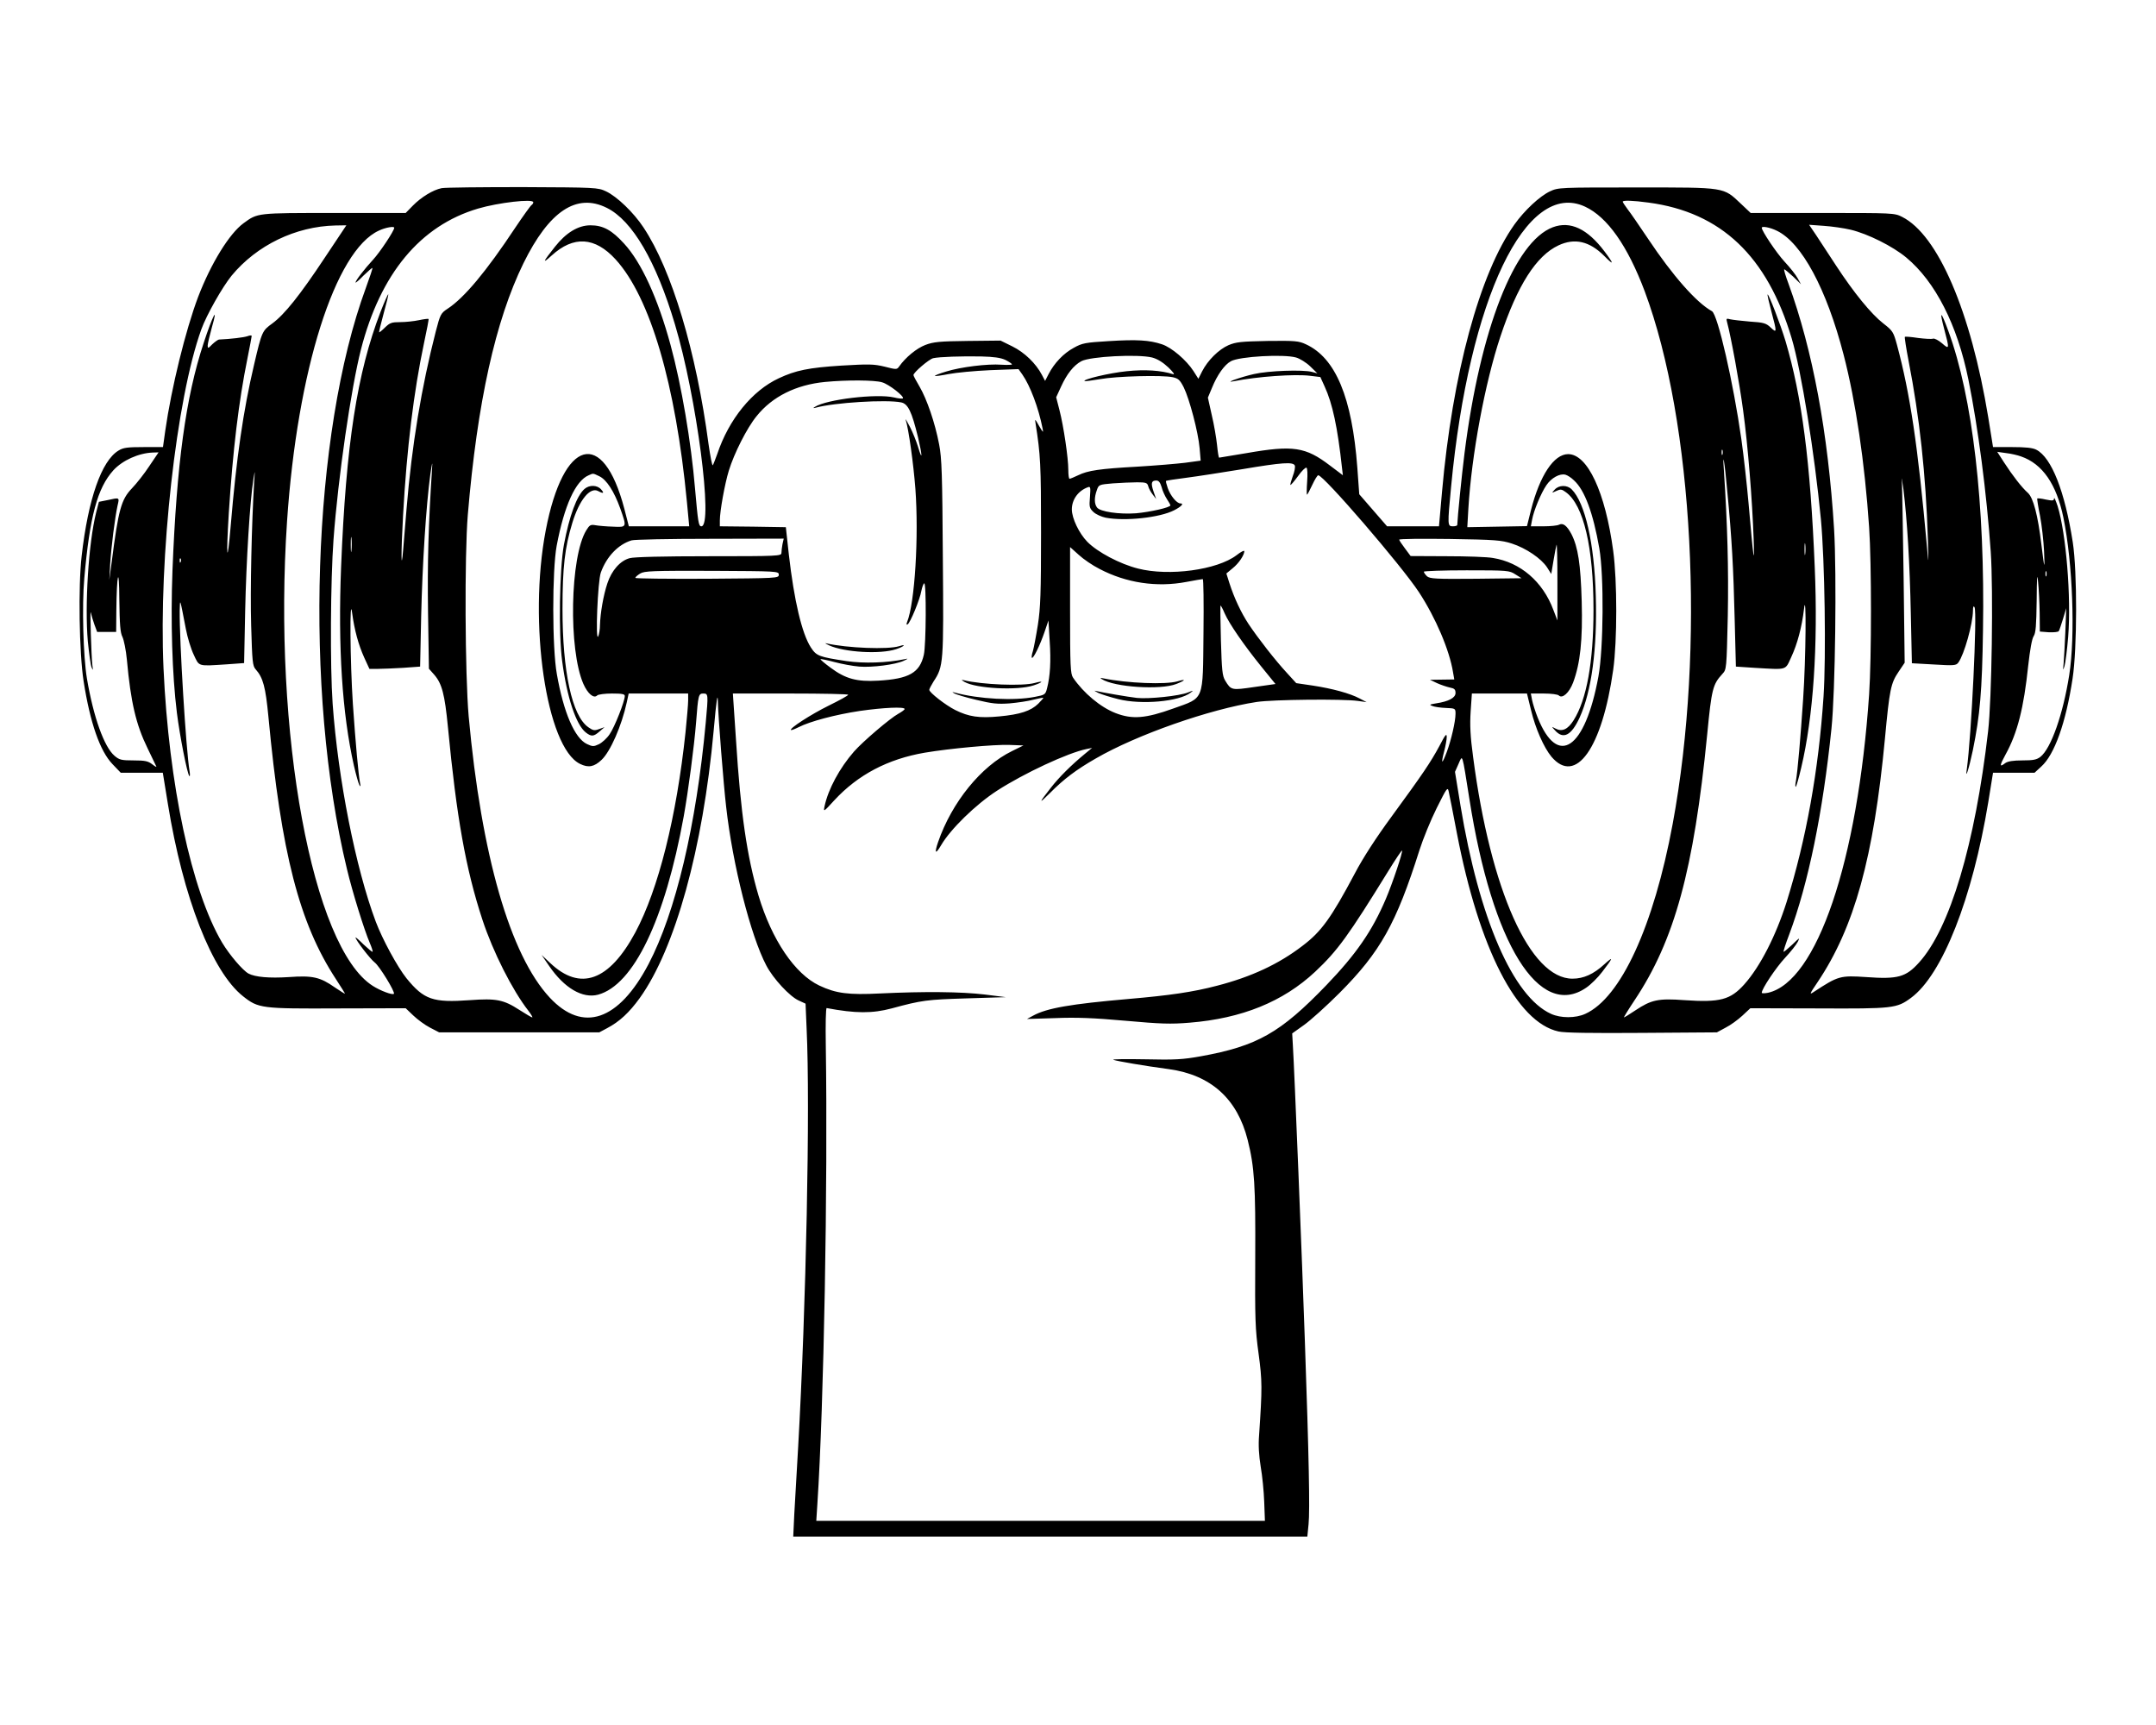 <?xml version="1.0" standalone="no"?>
<!DOCTYPE svg PUBLIC "-//W3C//DTD SVG 20010904//EN"
 "http://www.w3.org/TR/2001/REC-SVG-20010904/DTD/svg10.dtd">
<svg version="1.0" xmlns="http://www.w3.org/2000/svg"
 width="1225pt" height="980pt" viewBox="0 0 1225 980"
 preserveAspectRatio="xMidYMid meet">

<g transform="translate(0,980) scale(0.1,-0.1)"
fill="#000000" stroke="none">
<path d="M2509 8731 c-49 -10 -116 -51 -164 -100 l-40 -41 -406 0 c-442 0
-434 1 -515 -58 -81 -59 -185 -228 -258 -418 -72 -191 -152 -517 -187 -761
l-13 -93 -110 0 c-93 0 -116 -3 -143 -20 -96 -58 -172 -274 -209 -598 -20
-172 -14 -553 11 -712 37 -237 93 -397 164 -471 l47 -49 120 0 119 0 29 -178
c86 -531 251 -953 427 -1092 87 -69 104 -71 539 -69 l385 1 43 -41 c24 -23 66
-54 95 -69 l52 -27 455 0 455 0 45 24 c70 37 125 88 185 171 201 280 359 849
420 1520 16 179 23 222 24 160 2 -85 32 -468 47 -595 37 -329 139 -731 228
-900 39 -75 133 -176 184 -199 l39 -18 6 -141 c21 -442 -3 -1583 -48 -2377 -8
-140 -18 -312 -22 -382 l-6 -128 1460 0 1461 0 7 71 c8 78 2 385 -21 1039 -15
444 -60 1553 -68 1677 l-4 72 66 47 c37 26 128 108 203 183 232 233 322 394
454 811 20 63 64 171 98 239 57 114 62 122 68 95 4 -16 25 -123 47 -239 126
-654 340 -1073 577 -1125 34 -8 188 -10 475 -8 l425 3 50 27 c28 14 70 45 95
68 l45 42 385 -1 c426 -2 447 0 528 60 178 131 349 565 439 1112 l27 167 118
0 118 0 38 35 c75 67 140 249 178 500 26 168 27 608 1 775 -45 288 -120 480
-207 525 -21 11 -61 15 -138 15 l-108 0 -27 168 c-99 603 -286 1038 -490 1140
-43 22 -52 22 -452 22 l-408 0 -54 51 c-103 97 -83 94 -593 94 -437 0 -446 0
-493 -22 -58 -27 -145 -108 -202 -188 -198 -278 -353 -851 -412 -1522 l-17
-193 -148 0 -147 0 -79 91 -79 91 -11 152 c-30 398 -123 622 -292 700 -41 19
-60 21 -218 19 -151 -3 -179 -6 -222 -24 -55 -24 -118 -86 -150 -149 l-21 -42
-28 44 c-40 62 -124 134 -179 152 -72 24 -143 28 -303 18 -132 -8 -150 -11
-198 -38 -58 -31 -111 -87 -143 -149 l-20 -39 -18 34 c-34 65 -99 128 -168
162 l-67 33 -186 -2 c-160 -2 -195 -5 -242 -23 -49 -19 -111 -69 -149 -123
-12 -17 -16 -17 -82 0 -62 15 -89 15 -245 6 -187 -12 -260 -27 -356 -72 -151
-70 -284 -233 -350 -431 -11 -30 -22 -59 -25 -63 -4 -4 -14 49 -24 118 -70
528 -209 991 -370 1233 -56 85 -151 176 -213 205 -47 22 -58 22 -473 24 -234
0 -441 -2 -461 -6z m521 -80 c0 -6 -5 -13 -10 -16 -6 -4 -47 -61 -92 -128
-165 -249 -290 -399 -385 -461 -38 -25 -42 -32 -67 -129 -81 -315 -136 -645
-166 -1007 -6 -74 -15 -178 -19 -230 -12 -145 -13 -25 -1 190 21 382 61 706
119 980 16 74 28 137 26 138 -2 2 -27 -1 -55 -7 -28 -6 -76 -11 -106 -11 -49
0 -59 -4 -86 -30 -17 -17 -32 -29 -34 -28 -1 2 10 50 26 108 16 57 28 106 26
108 -2 2 -22 -43 -44 -100 -133 -346 -196 -750 -224 -1450 -18 -454 6 -831 73
-1128 12 -52 26 -102 31 -110 7 -11 8 -8 4 10 -9 44 -26 229 -41 450 -16 240
-19 638 -4 516 13 -95 35 -178 69 -253 l29 -63 48 0 c26 0 91 3 144 6 l96 7 6
286 c7 297 28 630 52 805 10 69 13 80 10 36 -21 -323 -27 -538 -23 -817 l5
-322 31 -35 c43 -50 59 -110 77 -296 49 -512 101 -806 196 -1095 60 -183 171
-402 261 -517 16 -21 26 -38 22 -38 -4 0 -36 19 -72 42 -91 59 -132 67 -282
56 -210 -15 -261 2 -361 125 -51 64 -136 220 -174 321 -114 304 -214 807 -245
1238 -15 213 -12 701 5 933 26 353 100 861 156 1080 111 431 337 703 665 800
115 34 314 57 314 36z m6337 -2 c412 -55 674 -304 813 -771 55 -185 130 -653
166 -1028 22 -234 30 -780 15 -1007 -28 -420 -99 -813 -210 -1168 -61 -192
-150 -366 -240 -467 -79 -88 -137 -104 -341 -90 -148 11 -188 2 -278 -58 -33
-22 -62 -40 -65 -40 -2 0 24 43 60 97 227 340 337 740 413 1511 25 259 32 284
86 343 24 26 24 26 31 330 5 268 -2 519 -22 824 -9 127 4 53 19 -115 26 -269
35 -439 42 -726 l7 -271 105 -7 c191 -11 174 -16 210 62 34 73 60 170 72 272
14 121 11 -281 -5 -512 -15 -223 -31 -408 -41 -465 -4 -18 -4 -33 -1 -33 3 0
17 48 31 108 69 290 96 692 77 1139 -25 604 -73 970 -166 1285 -28 93 -96 270
-102 265 -2 -2 8 -46 22 -98 32 -119 31 -123 -4 -90 -26 25 -40 29 -118 34
-48 4 -99 10 -112 13 -22 6 -24 5 -18 -17 22 -81 70 -343 91 -500 27 -197 52
-507 60 -734 5 -159 -1 -118 -29 205 -9 102 -27 266 -41 365 -45 318 -134 708
-167 727 -89 49 -224 203 -362 410 -49 73 -101 149 -117 169 -15 20 -28 40
-28 43 0 9 59 7 147 -5z m-5919 -30 c145 -72 280 -303 387 -662 123 -410 219
-1147 150 -1147 -16 0 -19 23 -36 215 -22 262 -77 588 -139 815 -72 265 -166
470 -264 576 -69 76 -119 104 -191 104 -70 0 -139 -42 -202 -122 -70 -88 -74
-100 -19 -50 125 114 246 107 364 -22 196 -215 341 -708 405 -1378 l13 -138
-171 0 -172 0 -26 101 c-121 460 -346 398 -446 -123 -101 -525 3 -1235 195
-1328 47 -23 80 -17 122 23 50 47 114 193 143 326 l11 51 169 0 169 0 0 -39
c0 -21 -7 -103 -15 -181 -51 -482 -154 -892 -285 -1137 -149 -277 -313 -336
-484 -174 l-49 46 44 -64 c86 -125 189 -185 277 -162 202 55 380 425 487 1014
26 145 59 395 70 532 12 157 14 165 41 165 28 0 29 -3 14 -165 -54 -585 -171
-1078 -325 -1372 -170 -323 -373 -392 -561 -191 -226 242 -389 810 -461 1598
-21 241 -24 913 -5 1145 54 640 157 1104 316 1429 146 297 302 401 474 315z
m5558 7 c127 -59 242 -223 339 -481 277 -742 344 -2026 159 -3025 -108 -582
-295 -989 -497 -1080 -55 -25 -139 -25 -194 0 -216 97 -409 542 -515 1185
l-31 190 20 45 c24 54 19 70 62 -200 129 -823 397 -1255 664 -1071 25 17 66
57 90 89 64 83 66 92 13 44 -61 -56 -118 -82 -181 -82 -241 -1 -466 502 -565
1259 -16 118 -19 181 -14 259 l7 102 156 0 157 0 23 -94 c25 -105 73 -213 116
-265 138 -163 288 48 351 494 23 164 23 505 0 675 -45 335 -146 550 -256 550
-81 0 -161 -121 -211 -317 l-23 -92 -170 -3 -169 -3 6 105 c18 304 94 714 182
978 97 292 204 459 330 518 92 43 176 24 260 -60 56 -57 57 -48 2 25 -98 130
-195 175 -294 138 -218 -82 -413 -579 -502 -1285 -16 -127 -40 -367 -41 -406
0 -5 -11 -8 -25 -8 -31 0 -31 5 -10 226 102 1071 426 1746 761 1590z m-7160
-289 c-141 -213 -229 -323 -298 -374 -58 -42 -60 -45 -104 -233 -62 -262 -101
-534 -133 -915 -20 -238 -27 -190 -11 70 23 357 56 633 106 879 13 65 24 123
24 127 0 5 -11 4 -24 -1 -20 -7 -94 -16 -162 -19 -6 -1 -23 -13 -38 -27 -23
-24 -26 -25 -26 -7 0 10 11 57 24 104 38 131 4 66 -47 -90 -102 -308 -153
-686 -177 -1291 -11 -289 -2 -591 25 -809 16 -129 59 -349 71 -360 4 -3 4 10
1 29 -20 116 -58 743 -56 910 2 73 0 78 35 -103 9 -48 29 -114 45 -147 32 -68
20 -65 190 -54 l96 7 6 296 c6 281 27 626 47 750 9 54 9 53 4 -19 -14 -232
-23 -614 -17 -813 6 -207 8 -230 26 -250 42 -47 56 -101 72 -268 73 -776 175
-1173 384 -1492 28 -43 51 -80 51 -82 0 -2 -26 14 -57 35 -84 59 -126 69 -263
59 -110 -7 -190 0 -228 20 -33 18 -108 106 -150 176 -174 294 -303 899 -333
1559 -28 628 73 1533 215 1925 30 83 120 241 172 305 143 173 364 280 590 285
l62 1 -122 -183z m8669 158 c99 -24 239 -94 316 -158 165 -137 290 -382 353
-693 55 -271 104 -646 127 -978 15 -219 6 -841 -15 -1021 -74 -641 -217 -1121
-393 -1314 -74 -82 -120 -95 -298 -82 -150 10 -160 7 -299 -84 -27 -18 -25
-13 21 55 209 311 319 708 383 1385 26 278 33 313 77 378 l35 52 -6 485 c-4
267 -8 512 -10 545 -3 33 1 13 9 -45 21 -172 36 -417 42 -711 l6 -277 125 -7
c114 -7 127 -6 139 11 33 45 82 219 83 294 0 23 3 30 9 20 16 -30 -18 -734
-44 -920 -10 -66 12 2 34 106 41 200 53 338 58 682 12 722 -59 1326 -197 1702
-42 115 -52 120 -24 13 31 -116 31 -121 -12 -83 -20 17 -43 29 -51 26 -8 -3
-46 -1 -85 4 -39 6 -73 9 -75 6 -2 -2 7 -63 21 -135 63 -323 98 -644 110
-1016 4 -146 4 -147 -5 -45 -52 579 -96 873 -171 1152 -20 73 -24 79 -78 121
-69 54 -166 173 -267 327 -41 63 -93 142 -114 174 l-40 59 83 -6 c46 -3 115
-13 153 -22z m-8275 11 c0 -17 -82 -140 -120 -181 -49 -53 -100 -119 -100
-130 0 -4 21 14 46 40 26 25 48 44 50 43 2 -2 -15 -53 -37 -113 -305 -827
-353 -2288 -108 -3301 31 -131 98 -346 130 -421 11 -25 18 -48 16 -50 -3 -2
-25 17 -51 41 -25 25 -46 43 -46 40 0 -14 84 -123 109 -142 26 -19 118 -169
109 -178 -9 -8 -76 17 -120 45 -343 218 -568 1438 -487 2641 58 856 273 1537
522 1650 38 18 87 26 87 16z m7856 -17 c141 -68 282 -330 379 -704 69 -266
120 -613 145 -980 14 -206 14 -744 0 -950 -65 -949 -297 -1632 -574 -1695 -20
-4 -36 -4 -36 0 0 22 80 142 132 198 32 34 65 76 73 92 13 26 10 24 -31 -16
-26 -24 -48 -43 -50 -41 -2 2 12 46 32 98 109 291 191 693 240 1169 22 212 30
880 15 1133 -34 549 -122 1019 -259 1395 -17 45 -28 82 -24 82 3 0 26 -19 51
-42 l44 -43 -19 34 c-10 19 -44 62 -75 95 -46 50 -129 174 -129 192 0 11 48 2
86 -17z m-4383 -734 c20 -10 37 -22 37 -25 0 -3 -27 -4 -60 -2 -79 6 -232 -13
-315 -39 -37 -11 -65 -22 -63 -25 2 -2 38 3 79 11 41 8 146 18 235 22 l161 6
22 -31 c44 -63 92 -189 115 -307 5 -26 3 -24 -20 15 -23 41 -25 43 -20 14 28
-178 31 -232 31 -619 0 -344 -3 -428 -18 -525 -10 -63 -23 -130 -28 -148 -6
-18 -9 -36 -6 -39 8 -7 46 71 72 147 l22 65 7 -116 c8 -115 3 -200 -15 -270
-9 -35 -12 -37 -69 -48 -118 -23 -317 -13 -454 24 -18 5 -18 4 -4 -4 9 -6 65
-23 125 -37 91 -22 121 -25 190 -20 45 4 106 13 135 21 29 7 54 12 56 11 1 -2
-12 -17 -29 -34 -42 -41 -103 -61 -221 -72 -114 -11 -174 -2 -250 36 -56 28
-148 100 -148 115 0 5 11 26 24 47 57 86 58 102 53 704 -3 473 -6 566 -21 643
-23 122 -70 258 -111 328 -19 32 -35 62 -35 66 0 15 88 90 112 96 35 8 161 12
273 10 73 -2 110 -7 138 -20z m833 14 c30 -8 61 -27 92 -56 26 -25 39 -42 28
-39 -69 22 -160 28 -265 17 -98 -10 -249 -46 -239 -56 2 -2 42 3 88 11 94 17
353 24 413 11 32 -7 41 -15 63 -58 32 -65 82 -253 90 -345 l6 -71 -88 -12
c-49 -6 -170 -16 -269 -22 -217 -12 -284 -22 -339 -49 -23 -11 -45 -20 -49
-20 -4 0 -7 22 -7 50 0 69 -27 250 -50 339 l-19 74 28 61 c33 72 71 120 115
144 51 27 320 41 402 21z m818 0 c21 -6 57 -28 80 -50 l41 -40 -30 8 c-52 14
-248 7 -330 -12 -72 -16 -177 -53 -115 -41 134 27 349 42 434 31 l58 -7 24
-53 c45 -97 74 -233 99 -463 l5 -42 -73 55 c-139 106 -209 117 -473 71 -84
-14 -154 -26 -157 -26 -3 0 -8 32 -12 72 -4 39 -17 116 -30 170 l-22 99 23 55
c30 74 71 132 108 152 49 27 299 41 370 21z m-2352 -141 c39 -11 128 -81 118
-91 -3 -3 -26 -1 -50 5 -99 23 -383 -11 -449 -53 -13 -8 -12 -9 4 -5 106 29
400 47 485 30 39 -8 60 -51 96 -198 25 -107 26 -141 0 -54 -9 29 -29 80 -46
113 -17 33 -28 51 -24 40 17 -54 44 -249 55 -391 20 -272 -3 -649 -47 -758 -5
-13 -4 -17 3 -13 15 9 70 142 78 190 4 20 11 40 16 43 13 7 11 -351 -2 -406
-23 -102 -84 -137 -259 -147 -121 -7 -185 10 -270 73 -34 25 -60 47 -58 49 2
2 37 -5 78 -16 41 -11 105 -23 142 -26 73 -6 206 11 253 33 26 12 27 14 5 9
-102 -21 -231 -25 -329 -11 -158 24 -172 29 -204 78 -51 79 -95 266 -125 528
l-17 155 -187 3 -188 2 0 33 c0 53 28 208 51 283 30 98 103 243 158 310 89
111 224 178 388 194 125 12 283 11 325 -2z m4775 -410 c-3 -7 -5 -2 -5 12 0
14 2 19 5 13 2 -7 2 -19 0 -25z m-8938 -65 c-28 -43 -73 -100 -100 -128 -60
-63 -76 -119 -114 -415 l-14 -105 5 90 c6 98 27 265 42 333 11 47 12 46 -56
31 l-50 -10 -16 -62 c-43 -172 -65 -525 -47 -730 7 -70 16 -138 22 -150 8 -18
8 -16 4 13 -6 47 -15 332 -9 300 3 -14 12 -44 20 -67 l16 -43 54 0 54 0 1 118
c2 216 16 267 17 66 2 -142 5 -188 18 -213 8 -17 20 -75 25 -129 22 -242 52
-369 117 -502 25 -52 48 -99 50 -104 3 -6 -8 0 -23 12 -23 18 -41 22 -106 22
-69 0 -81 3 -108 26 -59 50 -120 220 -157 439 -21 126 -29 414 -15 570 31 351
74 512 165 613 52 57 144 98 224 101 l33 1 -52 -77z m10634 54 c122 -42 202
-158 241 -348 53 -259 68 -671 33 -894 -35 -222 -103 -417 -164 -465 -21 -16
-40 -20 -102 -20 -52 0 -83 -5 -97 -15 -34 -26 -34 -16 1 48 68 123 104 266
129 506 10 89 21 152 31 167 12 18 15 60 17 201 1 138 3 162 8 108 4 -38 8
-118 9 -177 l1 -106 51 -4 c28 -1 54 1 57 7 3 5 14 37 24 70 l18 60 -5 -135
c-3 -74 -8 -155 -10 -180 -4 -40 -4 -42 5 -15 5 17 15 92 21 167 18 225 -12
588 -60 743 -11 33 -20 53 -20 44 -1 -14 -7 -15 -47 -7 -25 6 -47 8 -49 6 -1
-1 5 -46 16 -98 10 -52 20 -142 23 -200 5 -113 2 -106 -15 35 -20 168 -46 267
-77 295 -35 31 -86 97 -136 174 l-38 59 50 -7 c28 -3 66 -12 85 -19z m-4126
-52 c3 -9 -2 -36 -12 -61 -9 -25 -15 -47 -13 -49 2 -2 21 20 43 50 21 30 43
51 48 48 6 -3 7 -37 4 -79 -3 -41 -3 -74 -1 -74 3 0 16 25 30 55 14 30 29 55
34 55 31 0 472 -512 572 -664 95 -145 174 -330 194 -456 l7 -40 -69 -1 -69 -1
40 -19 c22 -10 55 -21 73 -25 26 -5 32 -11 32 -31 0 -27 -38 -48 -111 -59 -37
-6 -40 -8 -20 -15 12 -5 47 -10 77 -11 53 -2 54 -3 54 -33 0 -44 -25 -151 -50
-218 -27 -72 -34 -70 -15 3 8 30 15 68 15 83 0 23 -8 14 -41 -50 -50 -93 -93
-157 -273 -403 -86 -117 -162 -234 -207 -320 -136 -256 -191 -332 -298 -413
-135 -104 -292 -177 -486 -227 -137 -36 -269 -55 -500 -75 -333 -29 -466 -52
-545 -95 l-35 -19 160 5 c120 5 220 1 399 -15 201 -18 258 -20 365 -11 297 24
531 119 713 289 128 120 190 206 417 574 40 65 75 117 77 115 6 -7 -54 -186
-92 -275 -78 -183 -169 -314 -338 -490 -261 -271 -393 -346 -714 -404 -101
-18 -145 -21 -316 -17 -109 2 -190 1 -180 -3 23 -8 174 -34 316 -53 238 -33
388 -168 447 -402 39 -155 45 -259 43 -669 -2 -348 0 -407 19 -545 21 -156 21
-195 3 -462 -5 -60 -1 -117 9 -180 9 -51 18 -141 20 -200 l4 -108 -1275 0
-1274 0 6 93 c37 562 60 1818 48 2607 -2 118 0 214 5 213 164 -31 260 -31 369
-2 173 47 201 50 424 57 l225 7 -120 15 c-133 16 -343 18 -595 6 -179 -9 -250
0 -345 45 -139 66 -270 260 -345 510 -66 222 -102 472 -128 882 l-18 267 328
0 c180 0 328 -3 327 -7 0 -5 -50 -32 -111 -62 -101 -50 -223 -129 -214 -138 2
-3 22 5 44 16 65 33 208 71 347 92 133 19 255 25 255 11 0 -4 -16 -16 -36 -27
-46 -25 -201 -157 -252 -215 -82 -94 -146 -213 -167 -310 -7 -34 -6 -34 55 33
134 145 304 235 515 271 142 24 393 47 480 44 l80 -3 -65 -32 c-176 -86 -342
-291 -420 -517 -22 -64 -15 -73 17 -18 53 91 196 231 318 310 153 99 404 216
510 237 l30 6 -40 -33 c-78 -64 -148 -134 -194 -193 -70 -89 -72 -97 -5 -30
78 79 150 133 260 196 233 135 647 280 914 321 92 14 490 18 575 6 l50 -7 -40
21 c-55 29 -154 56 -265 73 l-95 14 -53 58 c-65 70 -164 197 -218 278 -42 64
-81 146 -109 233 l-17 54 36 30 c35 28 66 75 66 97 0 6 -20 -4 -44 -23 -110
-84 -384 -121 -560 -76 -103 26 -230 93 -288 152 -47 48 -88 134 -88 184 0 56
36 106 91 126 15 6 16 -1 12 -55 -5 -57 -3 -64 20 -86 14 -13 45 -27 69 -32
111 -21 307 0 389 42 41 21 58 39 36 39 -21 0 -57 44 -72 87 -7 21 -12 39 -10
41 2 2 54 10 117 18 62 8 203 30 313 48 231 39 293 43 302 21z m-3951 -61 c41
-20 83 -85 118 -182 38 -108 39 -108 -41 -104 -38 1 -82 5 -99 8 -28 5 -34 2
-53 -29 -92 -150 -102 -678 -16 -873 25 -56 59 -84 78 -65 6 6 44 11 84 11 57
0 73 -3 73 -14 0 -30 -58 -177 -86 -217 -15 -23 -43 -48 -61 -57 -30 -14 -36
-14 -68 1 -70 33 -133 180 -171 397 -27 148 -27 590 -1 730 43 227 107 369
182 400 27 12 23 12 61 -6z m5537 -23 c61 -55 109 -186 144 -386 27 -156 24
-568 -5 -728 -76 -414 -231 -519 -345 -234 -14 35 -28 80 -32 100 l-7 37 74 0
c42 0 79 -5 85 -11 20 -20 59 15 81 73 41 109 55 243 49 461 -6 213 -21 309
-58 382 -26 49 -48 66 -71 54 -9 -5 -49 -9 -88 -9 l-72 0 7 37 c9 51 50 150
81 196 28 42 77 69 109 60 11 -3 33 -17 48 -32z m-2343 -38 c5 -21 19 -51 30
-68 11 -16 20 -33 20 -36 0 -12 -116 -38 -195 -45 -96 -7 -205 9 -222 33 -16
21 -16 57 -1 98 11 32 12 32 92 39 45 3 106 6 137 6 50 0 58 -3 63 -22 3 -13
15 -34 26 -48 l19 -25 -15 43 c-16 48 -12 62 16 62 14 0 22 -11 30 -37z
m-4603 -360 c-2 -21 -4 -6 -4 32 0 39 2 55 4 38 2 -18 2 -50 0 -70z m2449 36
c-3 -17 -6 -40 -6 -50 0 -18 -16 -19 -412 -19 -255 0 -427 -4 -450 -11 -54
-14 -103 -70 -127 -143 -23 -69 -40 -169 -42 -236 0 -25 -5 -54 -10 -65 -17
-37 -3 314 15 363 33 91 99 159 174 182 15 5 215 9 446 9 l419 1 -7 -31z
m4144 3 c81 -26 167 -85 200 -135 l24 -38 13 78 c7 43 15 83 17 88 3 6 5 -89
5 -210 l0 -220 -23 60 c-60 161 -187 270 -343 295 -32 6 -150 10 -263 10
l-205 1 -32 43 c-18 24 -33 46 -33 50 0 5 129 6 288 4 259 -4 293 -7 352 -26z
m1667 -59 c-2 -16 -4 -3 -4 27 0 30 2 43 4 28 2 -16 2 -40 0 -55z m-4010 -85
c152 -80 326 -106 494 -74 47 9 89 16 93 16 4 0 6 -136 4 -302 -4 -396 7 -369
-171 -433 -158 -57 -234 -63 -329 -26 -85 33 -182 114 -241 201 -15 22 -17 64
-17 383 l0 359 49 -44 c27 -25 80 -61 118 -80z m-5220 40 c-3 -8 -6 -5 -6 6
-1 11 2 17 5 13 3 -3 4 -12 1 -19z m3398 -73 c0 -20 -8 -20 -407 -23 -225 -1
-408 1 -408 5 0 5 12 15 28 25 24 14 68 16 407 15 373 -2 380 -2 380 -22z
m4185 2 l35 -22 -259 -3 c-230 -2 -261 0 -278 14 -10 10 -18 21 -18 26 0 4
109 8 243 8 234 0 243 -1 277 -23z m3017 -9 c-3 -7 -5 -2 -5 12 0 14 2 19 5
13 2 -7 2 -19 0 -25z m-4669 -212 c27 -61 110 -181 207 -301 l82 -101 -120
-17 c-130 -19 -132 -19 -166 37 -16 27 -19 58 -24 229 -3 108 -4 197 -2 197 2
0 13 -20 23 -44z"/>
<path d="M5480 5926 c66 -38 302 -50 392 -20 55 18 61 29 7 14 -66 -19 -301
-10 -404 16 -15 3 -13 1 5 -10z"/>
<path d="M4710 6134 c86 -40 293 -52 382 -22 45 15 61 31 17 17 -63 -20 -295
-11 -414 16 -11 3 -4 -2 15 -11z"/>
<path d="M3322 7023 c-45 -38 -87 -154 -118 -318 -25 -136 -31 -506 -10 -660
27 -207 79 -362 134 -406 32 -25 45 -24 79 6 l28 24 -31 -11 c-27 -10 -35 -8
-62 11 -92 65 -146 316 -146 671 0 237 13 349 56 490 40 131 101 205 147 180
30 -16 36 -12 16 10 -22 25 -66 26 -93 3z"/>
<path d="M8834 7019 c-19 -21 -19 -21 9 -8 24 11 31 10 55 -8 100 -74 156
-312 156 -668 0 -296 -39 -510 -113 -627 -33 -52 -65 -67 -103 -47 -23 12 -23
12 -4 -9 48 -55 94 -31 141 71 68 149 101 392 92 692 -8 298 -61 529 -137 605
-26 26 -72 25 -96 -1z"/>
<path d="M6260 5942 c70 -46 333 -63 423 -28 54 21 59 31 6 15 -65 -19 -283
-11 -419 17 -19 4 -21 3 -10 -4z"/>
<path d="M6239 5864 c19 -9 71 -25 115 -36 131 -33 346 -14 411 37 18 13 17
14 -15 1 -49 -20 -223 -38 -290 -31 -52 6 -191 30 -235 40 -11 3 -4 -2 14 -11z"/>
</g>
</svg>
